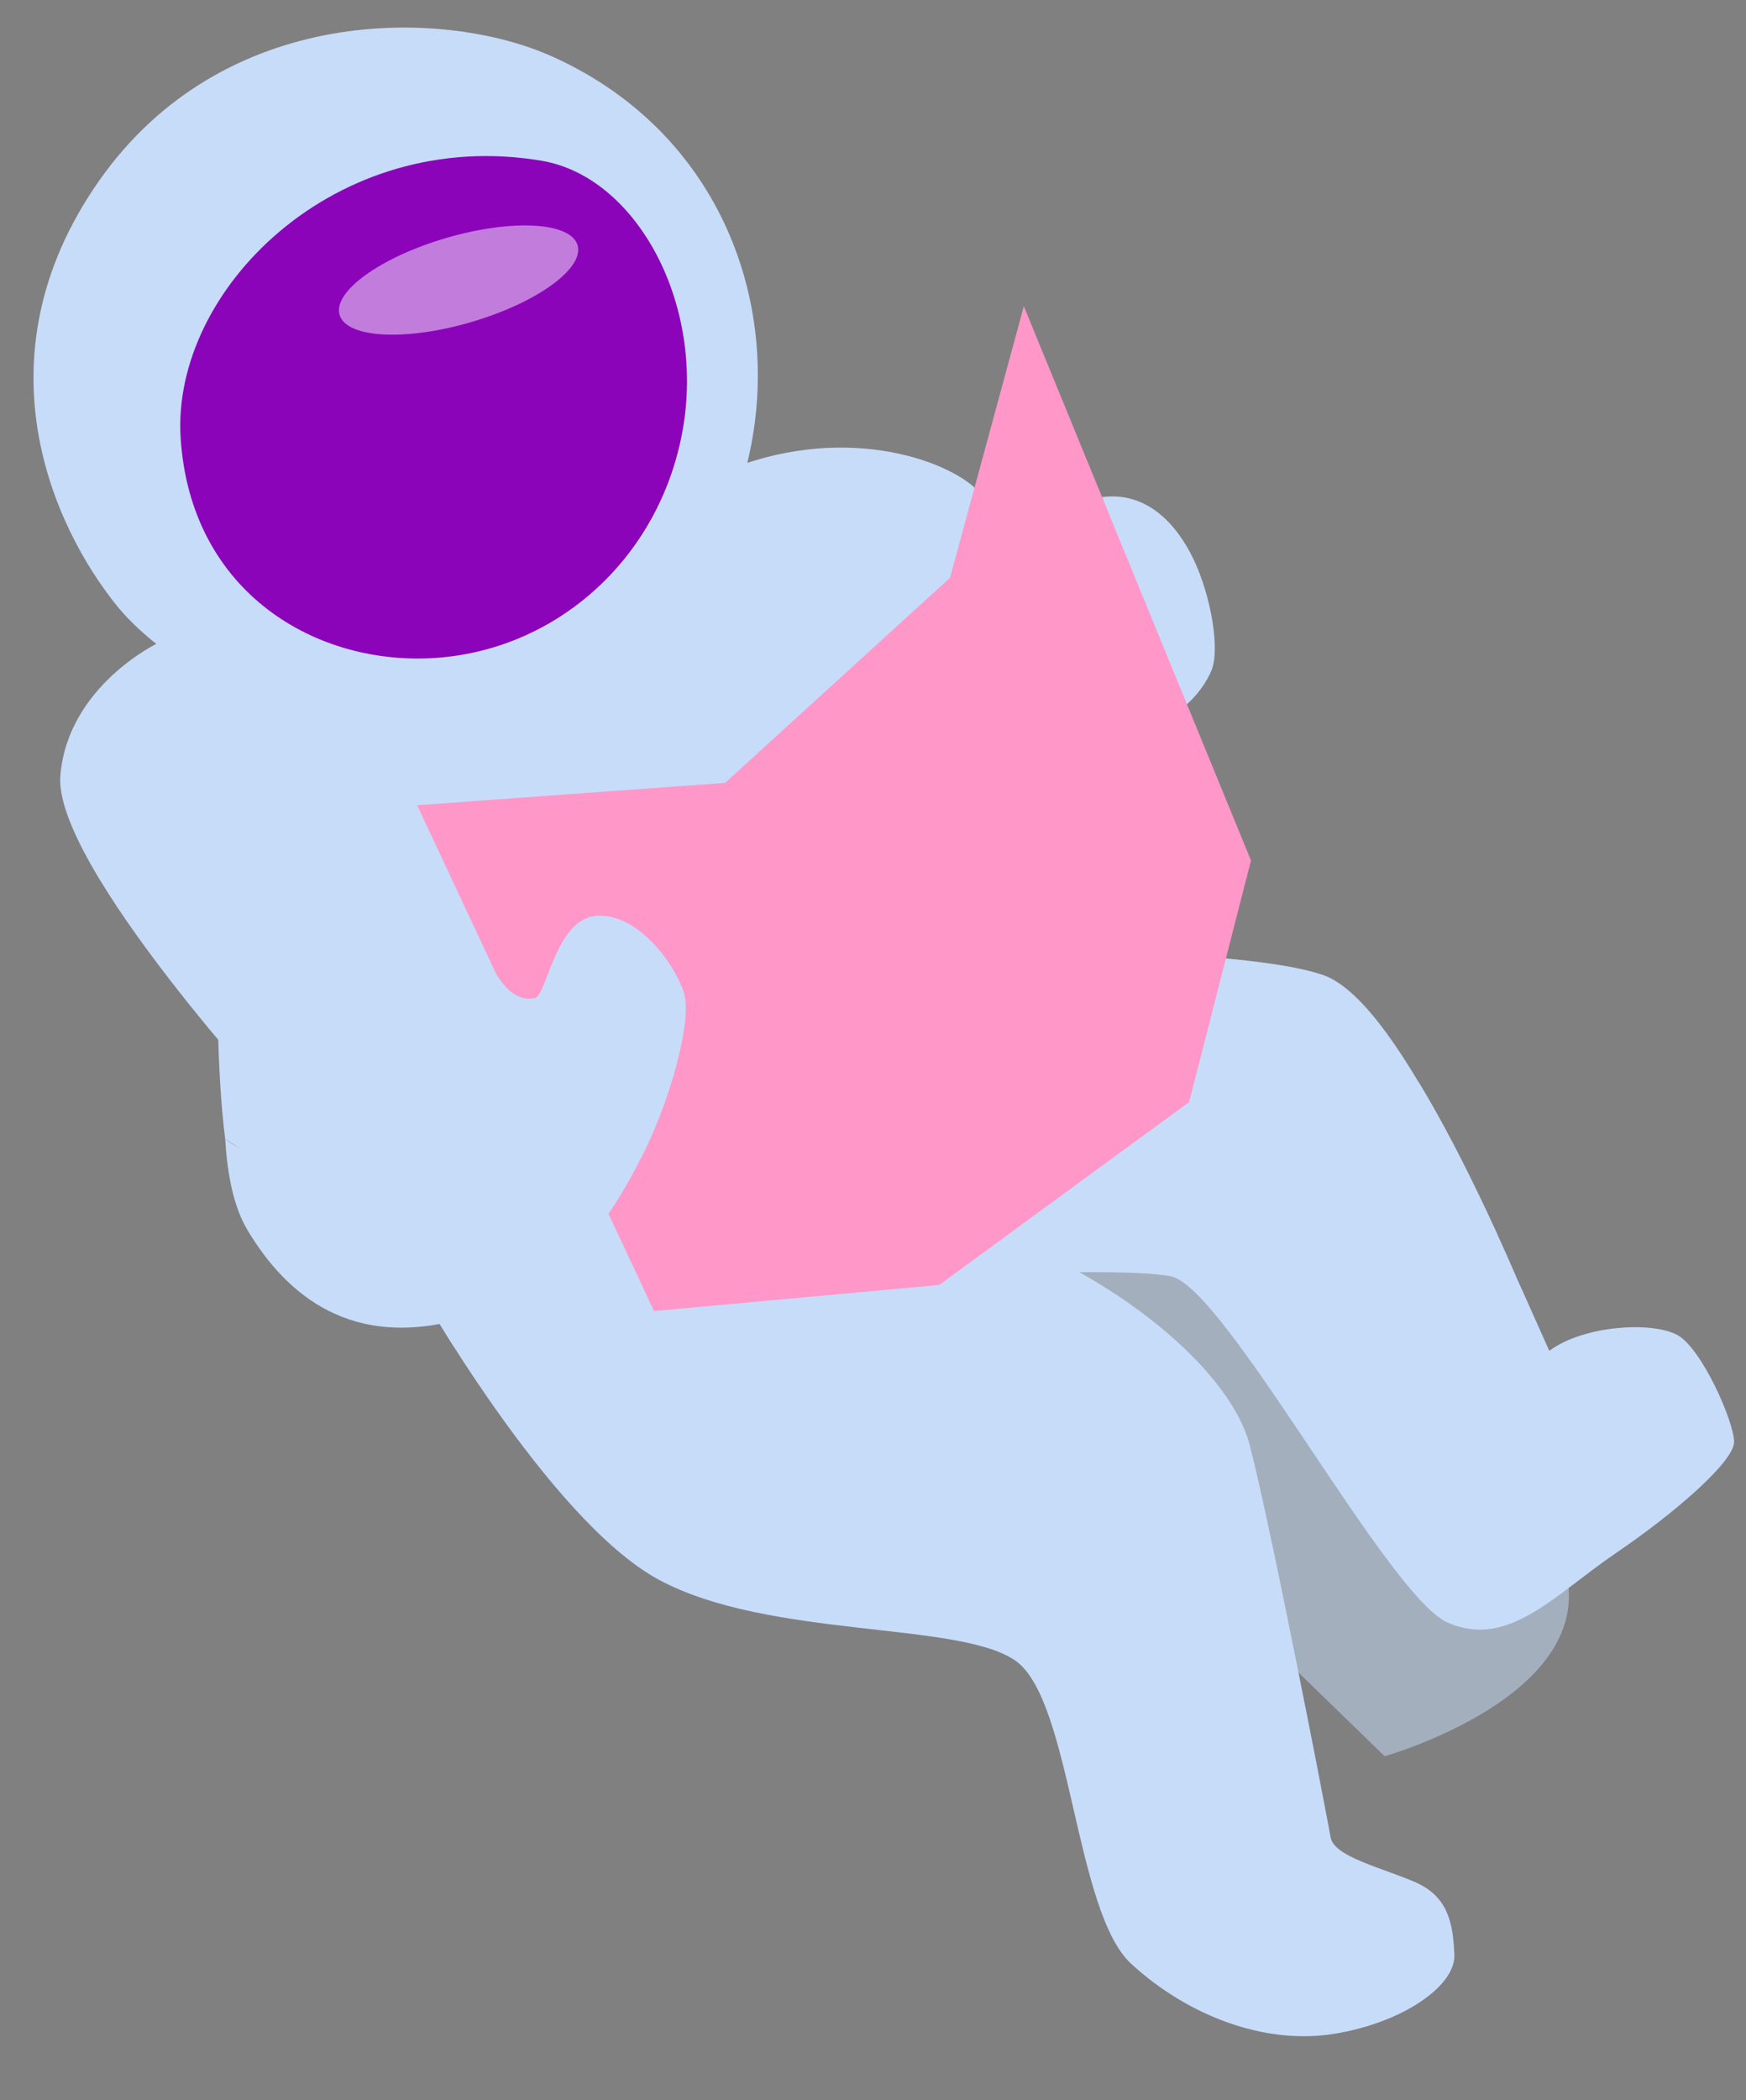 <svg width="158" height="190" viewBox="0 0 158 190" fill="none" xmlns="http://www.w3.org/2000/svg">
<rect x="0" y="0" width="158" height="190" fill="#808080" stroke="none"/>
<path d="M99.728 44.973C99.728 44.973 101.149 48.685 100.464 50.215C99.778 51.745 98.791 53.039 98.134 54.983C97.476 56.928 99.12 63.979 102.659 64.97C106.199 65.961 108.843 62.564 109.631 60.648C110.418 58.731 109.584 53.895 108.004 50.591C106.423 47.287 103.678 44.441 99.728 44.973Z" fill="#C7DCF9"/>
<g style="mix-blend-mode:multiply">
<path d="M115.078 139.517C112.783 141.695 110.16 143.5 107.306 144.865C104.627 146.11 103.843 148.342 104.943 152.265C106.043 156.188 106.928 162.361 108.755 163.879C110.583 165.397 116.432 164.131 119.238 160.126C117.774 152.708 115.078 139.517 115.078 139.517Z" fill="#C7DCF9"/>
</g>
<g style="mix-blend-mode:multiply">
<path d="M128.35 97.866C128.35 97.866 125.016 99.594 125.504 101.96C125.991 104.325 130.277 115.626 131.731 116.573C133.185 117.52 137.155 115.399 137.155 115.399C132.147 103.769 128.35 97.866 128.35 97.866Z" fill="#C7DCF9"/>
</g>
<path d="M14.267 58.187C14.267 58.187 6.148 62.05 5.462 70.147C4.776 78.245 25.314 100.446 25.314 100.446L81.644 65.004L60.975 33.817L14.267 58.187Z" fill="#C7DCF9"/>
<path d="M27.703 64.891C27.703 64.891 21.978 71.621 20.563 78.736C19.147 85.85 19.746 98.344 20.375 102.997C30.123 110.869 65.912 101.308 65.912 101.308L98.09 57.838C98.09 57.838 91.406 46.989 88.19 44.108C84.975 41.226 74.966 38.049 64.023 43.334C58.053 53.149 27.703 64.891 27.703 64.891Z" fill="#C7DCF9"/>
<g style="mix-blend-mode:multiply">
<path d="M25.177 68.342C25.177 68.342 39.041 71.781 53.917 64.851C68.794 57.92 70.441 41.115 70.441 41.115L64.015 43.337L27.703 64.891L25.177 68.342Z" fill="#C7DCF9"/>
</g>
<path d="M83.856 115.595C83.856 115.595 101.02 114.549 105.924 115.455C110.828 116.361 125.535 144.38 131.001 146.788C136.468 149.197 140.643 144.302 146.23 140.5C151.817 136.697 156.869 132.211 156.92 130.477C156.971 128.744 154.036 122.029 151.806 120.784C149.575 119.54 143.364 119.86 140.197 122.203C134.441 109.283 126.224 90.429 119.706 88.197C113.187 85.965 93.889 85.995 93.889 85.995L83.856 115.595Z" fill="#C7DCF9"/>
<g style="mix-blend-mode:multiply" opacity="0.51">
<path d="M101.05 101.733C101.05 101.733 115.122 102.32 119.332 107.258C123.542 112.197 133.335 143.491 141.945 143.667C142.777 153.962 125.3 158.879 125.3 158.879L79.621 114.528L101.05 101.733Z" fill="#C7DCF9"/>
</g>
<path d="M37.586 116.099C37.586 116.099 49.628 137.514 59.603 142.904C69.579 148.294 86.881 146.637 91.929 150.266C96.977 153.896 97.247 172.951 102.366 177.658C107.484 182.365 114.416 184.993 120.664 184.003C126.911 183.012 131.737 179.658 131.61 176.825C131.483 173.992 131.065 171.555 128.009 170.246C124.954 168.936 120.708 167.96 120.41 166.213C120.113 164.467 114.965 137.911 113.088 130.725C111.211 123.54 99.763 114.141 85.545 109.976C71.665 99.861 51.804 105.935 51.804 105.935L37.586 116.099Z" fill="#C7DCF9"/>
<g style="mix-blend-mode:multiply">
<path d="M41.054 121.812C41.054 121.812 53.204 121.613 63.755 116.103C60.931 105.179 54.3 102.343 54.3 102.343L37.586 116.099L41.054 121.812Z" fill="#C7DCF9"/>
</g>
<path d="M50.016 5.13C40.191 0.694 20.203 0.321 8.962 16.362C-2.279 32.403 4.899 47.768 10.549 54.766C16.466 62.11 35.813 72.64 54.868 60.24C73.923 47.84 73.854 15.899 50.016 5.13Z" fill="#C7DCF9"/>
<path d="M49.011 14.543C57.569 15.987 63.838 27.436 61.772 38.942C59.706 50.447 50.475 58.713 39.542 59.512C28.609 60.31 17.229 53.576 16.346 39.607C15.5 26.183 30.427 11.41 49.011 14.543Z" fill="#8B04BA"/>
<g style="mix-blend-mode:multiply">
<path d="M30.706 104.565C41.336 98.732 32.343 87.656 43.104 84.274C57.666 85.352 61.605 84.347 61.605 84.347C61.605 84.347 35.647 110.442 30.706 104.565Z" fill="#C7DCF9"/>
</g>
<path d="M37.752 72.845L59.184 118.607L84.979 116.249L107.606 99.694L113.206 77.846L92.648 27.704L85.968 52.277L65.623 70.825L37.752 72.845Z" fill="#FF97C9"/>
<path d="M30.706 104.565C36.728 103.666 39.546 99.516 41.263 97.642C42.138 96.686 41.898 95.916 41.253 93.372C40.609 90.828 42.064 88.075 44.221 86.794C45.67 90.011 47.218 90.535 48.371 90.302C49.523 90.069 50.25 83.04 54.056 82.845C57.863 82.65 61.252 87.476 61.929 89.954C62.607 92.432 60.634 99.764 57.892 105.001C55.15 110.239 51.222 116.758 41.567 119.366C31.912 121.974 26.011 117.352 22.378 111.251C21.152 109.192 20.564 106.272 20.377 102.987C20.377 102.987 22.763 105.732 30.706 104.565Z" fill="#C7DCF9"/>
<g style="mix-blend-mode:soft-light" opacity="0.48">
<path d="M42.611 29.146C48.559 27.408 52.882 24.293 52.267 22.189C51.653 20.085 46.333 19.789 40.385 21.527C34.437 23.265 30.113 26.379 30.728 28.483C31.343 30.587 36.663 30.884 42.611 29.146Z" fill="white"/>
</g>
<g style="mix-blend-mode:multiply">
<path d="M61.006 97.095C61.006 97.095 53.642 91.356 52.383 91.441C51.125 91.526 48.104 96.659 48.948 97.908C49.791 99.157 53.96 103.155 58.309 104.177C59.513 101.449 61.006 97.095 61.006 97.095Z" fill="#C7DCF9"/>
</g>
<g style="mix-blend-mode:multiply" opacity="0.5">
<path d="M65.623 70.824L84.979 116.249L107.606 99.694L85.968 52.277L65.623 70.824Z" fill="#FF97C9"/>
</g>
</svg>
